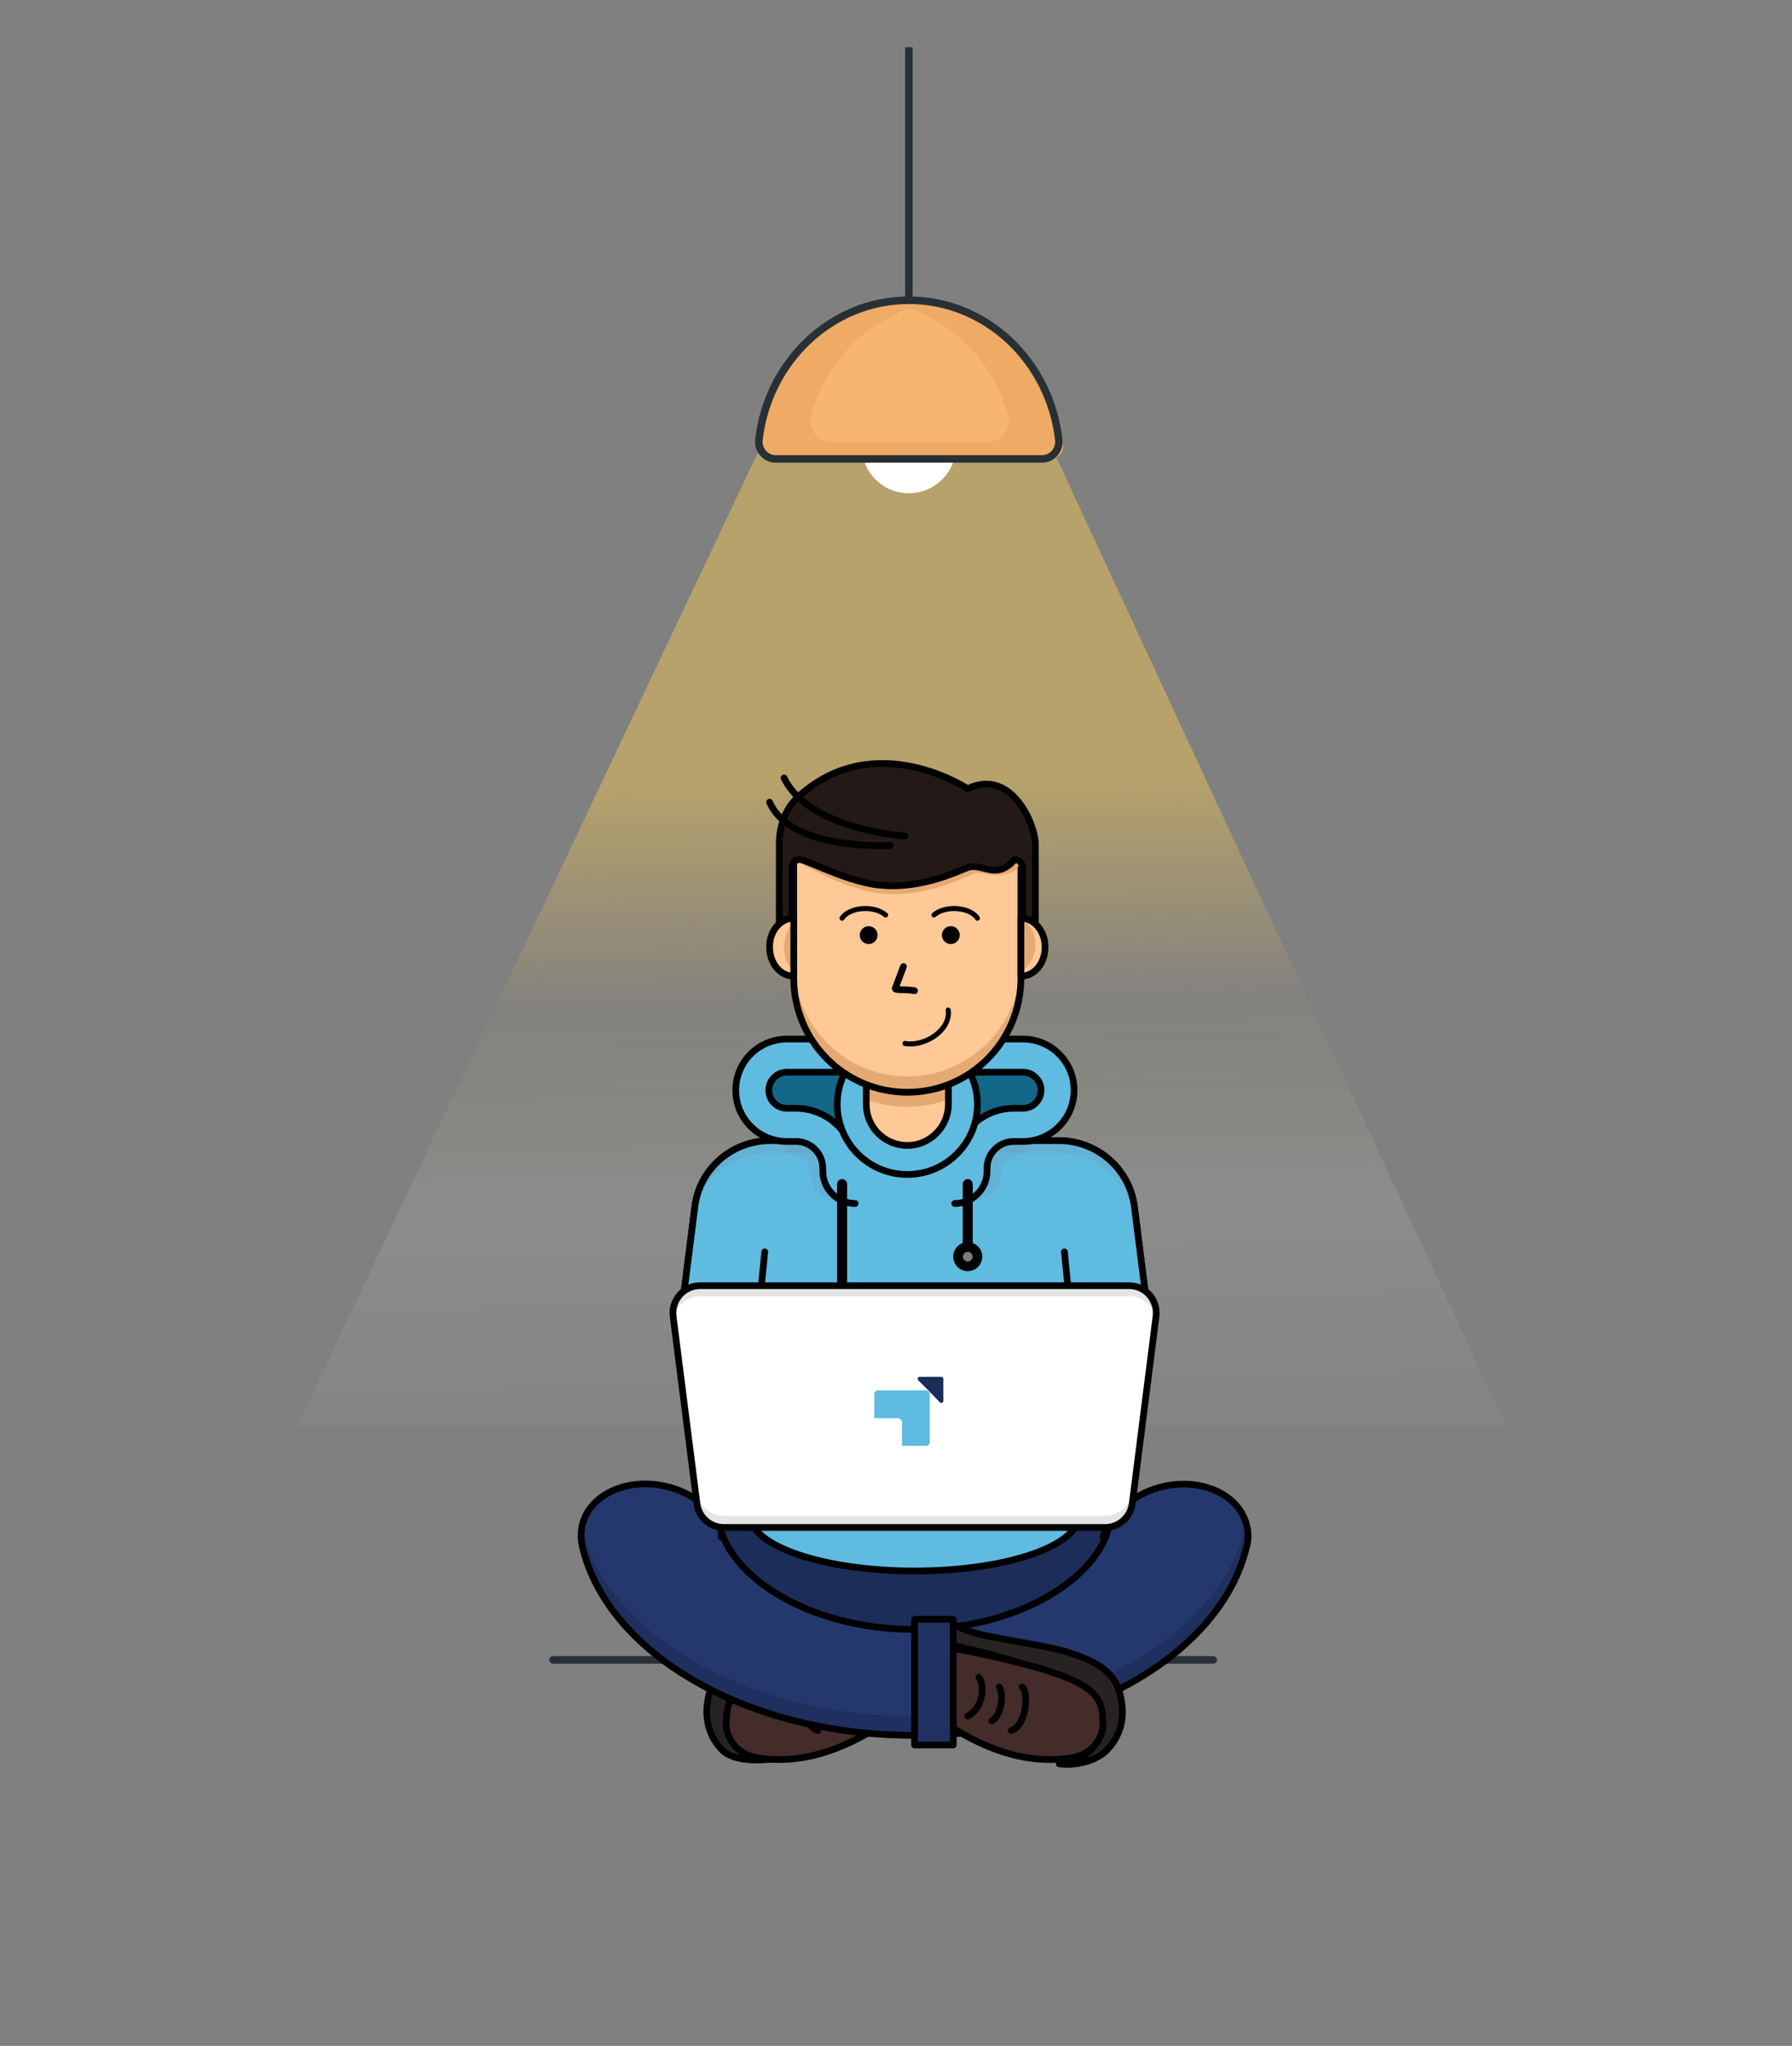 <svg width="418" height="477" viewBox="0 0 418 477" fill="none" xmlns="http://www.w3.org/2000/svg">
<rect x="0" y="0" width="418" height="477" fill="#808080" stroke="none"/>
<g clip-path="url(#clip0_199_2002)">
<path d="M129 387L283 387" stroke="#283035" stroke-width="1.758" stroke-linecap="round" stroke-linejoin="round"/>
<g style="mix-blend-mode:hard-light" opacity="0.43">
<path d="M351.289 332.5H69.289L176.789 105.5H245.882L351.289 332.5Z" fill="url(#paint0_linear_199_2002)" style="mix-blend-mode:overlay"/>
</g>
<path d="M212 115C218.075 115 223 110.075 223 104C223 97.925 218.075 93 212 93C205.925 93 201 97.925 201 104C201 110.075 205.925 115 212 115Z" fill="white"/>
<path d="M180.885 107C180.334 106.998 179.79 106.877 179.288 106.643C178.785 106.41 178.337 106.07 177.973 105.647C177.609 105.223 177.336 104.725 177.174 104.186C177.011 103.646 176.962 103.078 177.03 102.517C179.136 84.199 193.99 70 212 70C230.011 70 244.864 84.199 246.97 102.517C247.038 103.078 246.989 103.646 246.826 104.186C246.664 104.725 246.391 105.224 246.027 105.647C245.662 106.071 245.214 106.41 244.712 106.644C244.21 106.877 243.665 106.998 243.114 107H180.885Z" fill="#F7B66F"/>
<path d="M217.979 70.437C217.861 70.418 217.742 70.404 217.624 70.387C217.209 70.325 216.791 70.269 216.372 70.222C216.181 70.2 215.989 70.182 215.797 70.164C215.449 70.13 215.101 70.1 214.752 70.08C214.549 70.068 214.348 70.053 214.145 70.043C213.599 70.017 213.048 70 212.5 70C211.952 70 211.404 70.017 210.862 70.043C210.611 70.055 210.362 70.075 210.112 70.092C209.843 70.111 209.574 70.13 209.305 70.156C208.977 70.186 208.65 70.222 208.323 70.262C208.164 70.281 208.004 70.303 207.847 70.325C191.393 72.555 178.466 86.436 177.012 103.74C176.975 104.153 177.024 104.57 177.156 104.964C177.287 105.357 177.498 105.718 177.774 106.025C178.051 106.331 178.387 106.576 178.763 106.744C179.138 106.912 179.543 106.999 179.953 107H245.046C245.452 107.001 245.855 106.917 246.228 106.753C246.601 106.589 246.936 106.349 247.213 106.047C247.489 105.745 247.701 105.389 247.836 105C247.969 104.612 248.022 104.199 247.991 103.788C246.581 86.752 234.053 73.015 217.979 70.437ZM189.216 96.792C190.77 91.075 193.669 85.825 197.665 81.491C201.662 77.158 206.636 73.87 212.162 71.91C217.693 73.866 222.673 77.152 226.674 81.486C230.675 85.82 233.578 91.072 235.133 96.792C235.331 97.531 235.357 98.307 235.21 99.058C235.063 99.809 234.747 100.516 234.287 101.123C233.826 101.731 233.233 102.222 232.554 102.56C231.875 102.897 231.129 103.071 230.372 103.069H193.977C193.221 103.072 192.474 102.897 191.796 102.56C191.116 102.222 190.524 101.731 190.063 101.124C189.602 100.516 189.286 99.809 189.139 99.058C188.992 98.307 189.019 97.531 189.216 96.792Z" fill="#EFAA65"/>
<path d="M180.914 107C180.359 106.999 179.81 106.876 179.304 106.642C178.798 106.407 178.347 106.065 177.98 105.638C177.613 105.212 177.339 104.71 177.175 104.167C177.011 103.623 176.962 103.051 177.03 102.486C179.151 84.181 193.999 70 212.001 70C230.002 70 244.851 84.181 246.97 102.486C247.038 103.051 246.989 103.623 246.825 104.167C246.662 104.71 246.387 105.212 246.02 105.638C245.653 106.065 245.202 106.407 244.696 106.642C244.19 106.877 243.641 106.999 243.086 107H180.914Z" stroke="#283035" stroke-width="1.758" stroke-linecap="round" stroke-linejoin="round"/>
<path d="M212 11V70" stroke="#283035" stroke-width="1.758" stroke-linejoin="round"/>
<path d="M165.622 394.236C167.021 389.583 171.301 387.105 178.251 385.018C182.659 383.713 188.253 383.105 197.026 381.279C201.306 380.409 204.315 378.67 204.315 378.67V383.67C204.315 383.67 175.285 389.54 170.75 397.236C168.547 401.018 170.617 409.043 181 410C177.822 410.478 171.216 410.888 168.419 407.975C164.944 404.366 164.012 399.54 165.622 394.236Z" fill="#282323" stroke="black" stroke-width="1.56" stroke-miterlimit="10" stroke-linecap="round" stroke-linejoin="round"/>
<path d="M204.315 384.307C204.315 384.307 186.845 387.413 177.513 391.254C169.332 394.646 169.587 398.161 169.374 401.758C169.247 403.842 170.781 408.991 177.002 409.89C184.416 410.953 193.151 409.809 204.315 402.984C204.315 386.268 204.315 384.307 204.315 384.307Z" fill="#442C2A"/>
<path opacity="0.37" d="M169.374 401.841C169.545 398.948 169.417 396.096 173.678 393.325C173.508 394.344 173.465 395.322 173.422 396.34C173.295 398.418 178.536 395.729 184.757 396.585C191.234 397.522 195.069 404.611 204.315 399.844C204.315 400.863 204.315 401.922 204.315 403.022C193.151 409.826 184.416 410.926 177.002 409.907C170.781 409.052 169.247 403.878 169.374 401.841Z" fill="#442C2A"/>
<path d="M204.315 384.307C204.315 384.307 186.845 387.413 177.513 391.254C169.332 394.646 169.587 398.161 169.374 401.758C169.247 403.842 170.781 408.991 177.002 409.89C184.416 410.953 193.151 409.809 204.315 402.984C204.315 386.268 204.315 384.307 204.315 384.307Z" stroke="black" stroke-width="1.56" stroke-miterlimit="10" stroke-linecap="round" stroke-linejoin="round"/>
<path d="M188.247 393.325C186.724 394.167 187.093 402.35 190.786 403.472" stroke="black" stroke-width="1.56" stroke-miterlimit="10" stroke-linecap="round" stroke-linejoin="round"/>
<path d="M193.567 393.325C192.415 395.33 193.228 400.048 195.296 401.217" stroke="black" stroke-width="1.56" stroke-miterlimit="10" stroke-linecap="round" stroke-linejoin="round"/>
<path d="M198.34 391.071C196.611 393.361 197.832 398.753 200.933 400.09" stroke="black" stroke-width="1.56" stroke-miterlimit="10" stroke-linecap="round" stroke-linejoin="round"/>
<path d="M248.376 369.628C239.263 376.091 226.312 379.797 212.77 379.797C199.27 379.797 186.276 376.091 177.164 369.628C172.987 366.655 165.984 360.45 165.984 352.177C165.984 343.904 172.987 337.699 177.164 334.726C186.276 328.262 199.228 324.557 212.77 324.557C226.27 324.557 239.263 328.262 248.376 334.726C252.552 337.699 259.555 343.904 259.555 352.177C259.555 360.45 252.552 366.655 248.376 369.628Z" fill="#1D2D5A"/>
<path d="M291.054 359.317C290.884 360.171 290.714 360.983 290.459 361.837C283.82 386.144 251.82 404.599 213.309 404.599C174.713 404.599 142.628 386.059 136.117 361.666C135.947 360.983 135.777 360.299 135.649 359.616C135.479 358.334 135.521 357.053 135.777 355.771C137.351 348.594 146.032 344.45 155.181 346.501C161.181 347.825 165.862 351.542 167.947 355.942C168.16 356.882 168.5 357.821 168.883 358.719C171.096 363.845 175.522 367.69 178.5 369.826C187.394 376.233 200.118 379.907 213.309 379.907C226.543 379.907 239.224 376.233 248.118 369.826C251.139 367.647 255.607 363.759 257.778 358.633C258.118 357.821 258.416 356.924 258.629 356.07C260.671 351.627 265.395 347.911 271.437 346.544C280.586 344.493 289.267 348.68 290.842 355.814C291.14 356.924 291.182 358.12 291.054 359.317Z" fill="#25386E"/>
<path opacity="0.67" d="M290.842 355.596C290.799 355.381 290.757 355.21 290.672 354.995C290.544 355.682 290.374 356.411 290.161 357.098C283.608 381.514 251.566 400.051 213.1 400.051C174.505 400.051 142.421 381.428 135.911 356.926C135.825 356.669 135.783 356.411 135.698 356.111C135.528 357.227 135.485 358.342 135.655 359.415C135.783 360.102 135.953 360.788 136.123 361.475C142.634 385.976 174.718 404.599 213.312 404.599C251.822 404.599 283.821 386.062 290.459 361.646C290.672 360.831 290.884 359.973 291.054 359.115C291.182 357.999 291.14 356.797 290.842 355.596Z" fill="#1D2D5A"/>
<path d="M291.054 359.317C290.884 360.171 290.714 360.983 290.459 361.837C283.82 386.144 251.82 404.599 213.309 404.599C174.713 404.599 142.628 386.059 136.117 361.666C135.947 360.983 135.777 360.299 135.649 359.616C135.479 358.334 135.521 357.053 135.777 355.771C137.351 348.594 146.032 344.45 155.181 346.501C161.181 347.825 165.862 351.542 167.947 355.942C168.16 356.882 168.5 357.821 168.883 358.719C171.096 363.845 175.522 367.69 178.5 369.826C187.394 376.233 200.118 379.907 213.309 379.907C226.543 379.907 239.224 376.233 248.118 369.826C251.139 367.647 255.607 363.759 257.778 358.633C258.118 357.821 258.416 356.924 258.629 356.07C260.671 351.627 265.395 347.911 271.437 346.544C280.586 344.493 289.267 348.68 290.842 355.814C291.14 356.924 291.182 358.12 291.054 359.317Z" stroke="black" stroke-width="1.56" stroke-miterlimit="10" stroke-linecap="round" stroke-linejoin="round"/>
<path d="M213.334 366.269C234.503 366.269 251.664 360.464 251.664 353.304C251.664 346.144 234.503 340.34 213.334 340.34C192.165 340.34 175.004 346.144 175.004 353.304C175.004 360.464 192.165 366.269 213.334 366.269Z" fill="#60BBE0"/>
<path d="M213.334 366.269C234.503 366.269 251.664 360.464 251.664 353.304C251.664 346.144 234.503 340.34 213.334 340.34C192.165 340.34 175.004 346.144 175.004 353.304C175.004 360.464 192.165 366.269 213.334 366.269Z" stroke="black" stroke-width="1.56" stroke-miterlimit="10" stroke-linecap="round" stroke-linejoin="round"/>
<path d="M257.308 324.557H169.292C162.551 324.557 157.336 318.732 158.184 312.111L162.085 281.312C163.187 272.513 170.734 265.934 179.722 265.934H246.963C255.909 265.934 263.455 272.513 264.6 281.312L268.501 312.111C269.264 318.732 264.049 324.557 257.308 324.557Z" fill="#F1534D"/>
<path d="M257.308 324.557H169.292C162.551 324.557 157.336 318.732 158.184 312.111L162.085 281.312C163.187 272.513 170.734 265.934 179.722 265.934H246.963C255.909 265.934 263.455 272.513 264.6 281.312L268.501 312.111C269.264 318.732 264.049 324.557 257.308 324.557Z" stroke="black" stroke-width="1.56" stroke-miterlimit="10" stroke-linecap="round" stroke-linejoin="round"/>
<path d="M178.385 291.863L177.258 303.137" stroke="black" stroke-width="1.56" stroke-miterlimit="10" stroke-linecap="round" stroke-linejoin="round"/>
<path d="M248.281 291.863L249.409 303.137" stroke="black" stroke-width="1.56" stroke-miterlimit="10" stroke-linecap="round" stroke-linejoin="round"/>
<path d="M257.308 324.557H169.292C162.551 324.557 157.336 318.732 158.184 312.111L162.085 281.312C163.187 272.513 170.734 265.934 179.722 265.934H246.963C255.909 265.934 263.455 272.513 264.6 281.312L268.501 312.111C269.264 318.732 264.049 324.557 257.308 324.557Z" fill="#60BBE0"/>
<g opacity="0.24">
<path opacity="0.24" d="M161.67 284.43C162.777 275.49 170.355 268.805 179.381 268.805H246.905C255.888 268.805 263.466 275.49 264.616 284.43L268.49 315.467C268.618 314.488 268.661 313.466 268.533 312.402L264.616 281.109C263.509 272.169 255.931 265.484 246.905 265.484H179.381C170.398 265.484 162.82 272.169 161.67 281.109L157.753 312.402C157.625 313.424 157.625 314.446 157.796 315.467L161.67 284.43Z" fill="#9B2121"/>
<path opacity="0.24" d="M183.298 268.805C183.298 268.805 188.535 269.742 188.961 272.637C189.301 274.979 189.259 276.511 190.153 277.448C191.047 278.385 193.133 280.3 197.348 280.3C195.006 277.959 194.964 269.742 194.325 269.742C193.729 269.742 192.196 265.655 192.196 265.655L190.153 264.718C190.195 264.718 182.66 265.655 183.298 268.805Z" fill="#9B2121"/>
<path opacity="0.24" d="M239.241 268.805C239.241 268.805 234.004 269.742 233.579 272.637C233.238 274.979 233.281 276.511 232.387 277.448C231.492 278.342 229.406 280.3 225.191 280.3C227.533 277.959 227.576 269.742 228.214 269.742C228.81 269.742 230.343 265.655 230.343 265.655L232.387 264.718C232.344 264.718 239.88 265.655 239.241 268.805Z" fill="#9B2121"/>
</g>
<path d="M257.308 324.557H169.292C162.551 324.557 157.336 318.732 158.184 312.111L162.085 281.312C163.187 272.513 170.734 265.934 179.722 265.934H246.963C255.909 265.934 263.455 272.513 264.6 281.312L268.501 312.111C269.264 318.732 264.049 324.557 257.308 324.557Z" stroke="black" stroke-width="1.56" stroke-miterlimit="10" stroke-linecap="round" stroke-linejoin="round"/>
<path d="M178.385 291.863L177.258 303.137" stroke="black" stroke-width="1.56" stroke-miterlimit="10" stroke-linecap="round" stroke-linejoin="round"/>
<path d="M248.281 291.863L249.409 303.137" stroke="black" stroke-width="1.56" stroke-miterlimit="10" stroke-linecap="round" stroke-linejoin="round"/>
<path d="M202.296 247.487L188.239 246.769L181.659 247.487C181.659 247.487 177.258 250.738 177.258 251.625C177.258 252.511 177.685 259.731 177.685 259.731C177.685 259.731 188.068 261.125 189.179 262.18C190.29 263.236 196.87 269.316 196.87 269.316L203.236 266.867L206.569 258.085L202.296 247.487Z" fill="#136687"/>
<path d="M199.805 242.259H183.529C176.975 242.259 171.621 247.582 171.621 254.192C171.621 260.759 176.932 266.125 183.529 266.125H185.67C189.14 266.125 191.924 268.915 191.924 272.391V273.035C191.924 277.199 195.308 280.59 199.462 280.59V272.863C199.548 272.863 199.634 272.949 199.634 273.035V272.391C199.634 264.665 193.38 258.398 185.67 258.398H183.529C181.216 258.398 179.331 256.51 179.331 254.192C179.331 251.874 181.216 249.986 183.529 249.986H199.805V242.259Z" fill="#60BBE0"/>
<path d="M198.777 267.584C196.807 262.262 191.667 258.398 185.67 258.398H183.529C181.216 258.398 179.331 256.51 179.331 254.192C179.331 251.874 181.216 249.986 183.529 249.986H199.805V242.259H183.529C176.975 242.259 171.621 247.582 171.621 254.192C171.621 260.759 176.932 266.125 183.529 266.125H185.67C189.14 266.125 191.924 268.915 191.924 272.391V273.035C191.924 277.199 195.308 280.59 199.462 280.59" stroke="black" stroke-width="1.56" stroke-miterlimit="10" stroke-linecap="round" stroke-linejoin="round"/>
<path d="M219.861 247.487L233.918 246.769L240.498 247.487C240.498 247.487 244.899 250.738 244.899 251.625C244.899 252.511 244.472 259.731 244.472 259.731C244.472 259.731 234.089 261.125 232.978 262.18C231.867 263.278 225.287 269.316 225.287 269.316L218.921 266.867L215.588 258.085L219.861 247.487Z" fill="#136687"/>
<path d="M222.354 242.259H238.63C245.183 242.259 250.537 247.582 250.537 254.192C250.537 260.759 245.226 266.125 238.63 266.125H236.488C233.019 266.125 230.235 268.915 230.235 272.391V273.035C230.235 277.199 226.851 280.59 222.696 280.59V272.863C222.611 272.863 222.525 272.949 222.525 273.035V272.391C222.525 264.665 228.778 258.398 236.488 258.398H238.63C240.943 258.398 242.828 256.51 242.828 254.192C242.828 251.874 240.943 249.986 238.63 249.986H222.354V242.259Z" fill="#60BBE0"/>
<path d="M223.382 267.584C225.352 262.262 230.492 258.398 236.488 258.398H238.63C240.943 258.398 242.828 256.51 242.828 254.192C242.828 251.874 240.943 249.986 238.63 249.986H222.354V242.259H238.63C245.183 242.259 250.537 247.582 250.537 254.192C250.537 260.759 245.226 266.125 238.63 266.125H236.488C233.019 266.125 230.235 268.915 230.235 272.391V273.035C230.235 277.199 226.851 280.59 222.696 280.59" stroke="black" stroke-width="1.56" stroke-miterlimit="10" stroke-linecap="round" stroke-linejoin="round"/>
<path d="M211.644 273.825C220.672 273.825 227.99 266.507 227.99 257.479C227.99 248.451 220.672 241.132 211.644 241.132C202.616 241.132 195.297 248.451 195.297 257.479C195.297 266.507 202.616 273.825 211.644 273.825Z" fill="#60BBE0"/>
<path d="M211.644 273.825C220.672 273.825 227.99 266.507 227.99 257.479C227.99 248.451 220.672 241.132 211.644 241.132C202.616 241.132 195.297 248.451 195.297 257.479C195.297 266.507 202.616 273.825 211.644 273.825Z" stroke="black" stroke-width="1.56" stroke-miterlimit="10" stroke-linecap="round" stroke-linejoin="round"/>
<path d="M211.622 267.061C206.343 267.061 202.061 262.77 202.061 257.479V250.313C202.061 248.979 203.141 247.896 204.472 247.896H218.814C220.145 247.896 221.226 248.979 221.226 250.313V257.479C221.184 262.77 216.902 267.061 211.622 267.061Z" fill="#FFC897"/>
<path d="M218.851 247.896H204.477C203.144 247.896 202.061 249.056 202.061 250.464V256.303C205.06 257.421 208.268 258.042 211.643 258.042C215.018 258.042 218.226 257.421 221.226 256.303V250.464C221.226 249.056 220.142 247.896 218.851 247.896Z" fill="#E5A973"/>
<path d="M211.622 267.061C206.343 267.061 202.061 262.77 202.061 257.479V250.313C202.061 248.979 203.141 247.896 204.472 247.896H218.814C220.145 247.896 221.226 248.979 221.226 250.313V257.479C221.184 262.77 216.902 267.061 211.622 267.061Z" stroke="black" stroke-width="1.56" stroke-miterlimit="10" stroke-linecap="round" stroke-linejoin="round"/>
<path d="M222.353 377.542H213.334V406.854H222.353V377.542Z" fill="#203161"/>
<path d="M222.353 377.542H213.334V406.854H222.353V377.542Z" stroke="black" stroke-width="1.56" stroke-miterlimit="10" stroke-linecap="round" stroke-linejoin="round"/>
<path d="M168.24 358.377C168.24 357.649 168.24 356.92 168.24 356.123C168.24 356.886 168.24 357.614 168.24 358.377Z" stroke="black" stroke-width="1.56" stroke-miterlimit="10" stroke-linecap="round" stroke-linejoin="round"/>
<path d="M257.301 358.377C257.526 357.588 257.921 356.837 258.428 356.123C258.146 356.912 257.752 357.663 257.301 358.377Z" stroke="black" stroke-width="1.56" stroke-miterlimit="10" stroke-linecap="round" stroke-linejoin="round"/>
<path d="M257.83 356.123H168.839C165.68 356.123 162.992 353.763 162.565 350.589L157.016 306.919C156.547 303.144 159.492 299.755 163.29 299.755H263.379C267.178 299.755 270.123 303.101 269.653 306.919L264.105 350.589C263.678 353.72 260.989 356.123 257.83 356.123Z" fill="white"/>
<path opacity="0.21" d="M264.066 347.936C263.682 351.075 260.993 353.408 257.792 353.408H168.835C165.676 353.408 162.987 351.075 162.56 347.936L157.097 305.392C156.969 306.07 156.926 306.749 157.011 307.47L162.56 350.651C162.944 353.79 165.634 356.123 168.835 356.123H257.834C260.993 356.123 263.682 353.79 264.109 350.651L269.658 307.47C269.744 306.749 269.701 306.07 269.573 305.392L264.066 347.936Z" fill="#7E7E7E"/>
<path opacity="0.21" d="M157.059 307.646C157.571 304.614 160.134 302.207 163.252 302.207H263.417C266.578 302.207 269.098 304.57 269.611 307.646L269.653 307.2C270.123 303.277 267.176 299.755 263.374 299.755H163.295C159.494 299.755 156.546 303.232 157.016 307.2L157.059 307.646Z" fill="#7E7E7E"/>
<path d="M257.83 356.123H168.839C165.68 356.123 162.992 353.763 162.565 350.589L157.016 306.919C156.547 303.144 159.492 299.755 163.29 299.755H263.379C267.178 299.755 270.123 303.101 269.653 306.919L264.105 350.589C263.678 353.72 260.989 356.123 257.83 356.123Z" stroke="black" stroke-width="1.56" stroke-miterlimit="10" stroke-linecap="round" stroke-linejoin="round"/>
<path d="M261.046 394.236C259.648 389.583 255.367 387.105 248.417 385.018C244.01 383.713 238.415 383.105 229.643 381.279C225.362 380.409 222.354 378.67 222.354 378.67V383.67C222.354 383.67 251.384 389.54 255.918 397.236C258.122 401.018 257.444 410.28 247.061 411.236C250.239 411.714 255.452 410.888 258.249 407.975C261.724 404.366 262.657 399.54 261.046 394.236Z" fill="#282323" stroke="black" stroke-width="1.56" stroke-miterlimit="10" stroke-linecap="round" stroke-linejoin="round"/>
<path d="M222.354 384.307C222.354 384.307 239.824 387.413 249.156 391.254C257.337 394.646 257.081 398.161 257.294 401.758C257.422 403.842 255.888 408.991 249.667 409.89C242.253 410.953 233.518 409.809 222.354 402.984C222.354 386.268 222.354 384.307 222.354 384.307Z" fill="#442C2A"/>
<path opacity="0.37" d="M257.294 401.841C257.124 398.948 257.252 396.096 252.991 393.325C253.161 394.344 253.204 395.322 253.246 396.34C253.374 398.418 251.84 403.552 245.619 404.448C239.142 405.385 231.6 404.611 222.354 399.844C222.354 400.863 222.354 401.922 222.354 403.022C233.518 409.826 242.253 410.926 249.667 409.907C255.931 409.052 257.422 403.878 257.294 401.841Z" fill="#442C2A"/>
<path d="M222.354 384.307C222.354 384.307 239.824 387.413 249.156 391.254C257.337 394.646 257.081 398.161 257.294 401.758C257.422 403.842 255.888 408.991 249.667 409.89C242.253 410.953 233.518 409.809 222.354 402.984C222.354 386.268 222.354 384.307 222.354 384.307Z" stroke="black" stroke-width="1.56" stroke-miterlimit="10" stroke-linecap="round" stroke-linejoin="round"/>
<path d="M238.42 393.325C239.944 394.167 239.574 402.35 235.881 403.472" stroke="black" stroke-width="1.56" stroke-miterlimit="10" stroke-linecap="round" stroke-linejoin="round"/>
<path d="M233.1 393.325C234.252 395.33 233.439 400.048 231.371 401.217" stroke="black" stroke-width="1.56" stroke-miterlimit="10" stroke-linecap="round" stroke-linejoin="round"/>
<path d="M228.327 391.071C230.056 393.361 228.836 398.753 225.734 400.09" stroke="black" stroke-width="1.56" stroke-miterlimit="10" stroke-linecap="round" stroke-linejoin="round"/>
<path d="M196.424 276.08V298.627" stroke="black" stroke-width="2.34" stroke-miterlimit="10" stroke-linecap="round" stroke-linejoin="round"/>
<path d="M225.734 276.08V291.863" stroke="black" stroke-width="2.34" stroke-miterlimit="10" stroke-linecap="round" stroke-linejoin="round"/>
<path d="M225.736 296.373C227.603 296.373 229.118 294.858 229.118 292.991C229.118 291.123 227.603 289.608 225.736 289.608C223.868 289.608 222.354 291.123 222.354 292.991C222.354 294.858 223.868 296.373 225.736 296.373Z" fill="black"/>
<path d="M225.735 294.118C226.357 294.118 226.862 293.613 226.862 292.991C226.862 292.368 226.357 291.863 225.735 291.863C225.112 291.863 224.607 292.368 224.607 292.991C224.607 293.613 225.112 294.118 225.735 294.118Z" fill="#7E7E7E"/>
<path d="M211.643 254.66C197.032 254.66 185.15 242.765 185.15 228.043V197.165H238.136V228.043C238.136 242.723 226.296 254.66 211.643 254.66Z" fill="#FFC897"/>
<path d="M211.643 250.972C197.032 250.972 185.15 239.017 185.15 224.222V227.91C185.15 242.663 196.99 254.66 211.643 254.66C226.254 254.66 238.136 242.705 238.136 227.91V224.222C238.136 238.975 226.296 250.972 211.643 250.972Z" fill="#E5A973"/>
<path d="M211.643 254.66C197.032 254.66 185.15 242.765 185.15 228.043V197.165H238.136V228.043C238.136 242.723 226.296 254.66 211.643 254.66Z" stroke="black" stroke-width="1.56" stroke-miterlimit="10" stroke-linecap="round" stroke-linejoin="round"/>
<path d="M239.264 199.935C239.179 198.546 239.094 197.116 239.051 195.727C221.212 196.544 203.287 196.422 185.49 194.91C185.363 196.504 185.278 198.097 185.15 199.69C185.957 200.385 186.807 201.12 187.614 201.814C188.294 202.141 189.186 202.591 189.993 202.999C193.56 204.797 198.53 207.084 203.287 207.983C205.029 208.31 206.855 208.473 208.724 208.433C216.752 208.351 223.505 205.287 226.351 204.02C226.776 203.816 227.116 203.653 227.328 203.612C227.498 203.53 227.668 203.489 227.923 203.489C228.432 203.489 229.027 203.612 229.749 203.734C230.684 203.939 231.788 204.143 233.02 204.061C234.421 203.98 235.696 203.571 236.927 202.795C237.65 201.814 238.457 200.875 239.264 199.935Z" fill="#E5A973"/>
<path d="M225.718 183.892C225.718 183.892 204.211 169.58 186.41 185.568C183.088 188.533 181.768 192.788 181.768 196.699V217.415H184.749V202.372C184.749 201.255 185.515 200.395 186.452 200.395C187.985 200.395 196.29 204.865 203.317 206.111C213.921 207.959 223.588 203.017 225.675 202.286C229.252 200.997 232.148 205.467 236.663 200.438H236.833C237.77 200.438 238.536 201.341 238.536 202.415V217.458H241.518V196.828C241.432 191.757 235.641 179.035 225.718 183.892Z" fill="#231A17"/>
<g opacity="0.34">
<path opacity="0.34" d="M184.961 214.182H181.98V216.992H184.961V214.182Z" fill="#231A17"/>
<path opacity="0.34" d="M241.67 214.182H238.689V216.992H241.67V214.182Z" fill="#231A17"/>
</g>
<path d="M225.718 183.892C225.718 183.892 204.211 169.58 186.41 185.568C183.088 188.533 181.768 192.788 181.768 196.699V217.415H184.749V202.372C184.749 201.255 185.515 200.395 186.452 200.395C187.985 200.395 196.29 204.865 203.317 206.111C213.921 207.959 223.588 203.017 225.675 202.286C229.252 200.997 232.148 205.467 236.663 200.438H236.833C237.77 200.438 238.536 201.341 238.536 202.415V217.458H241.518V196.828C241.432 191.757 235.641 179.035 225.718 183.892Z" stroke="black" stroke-width="1.56" stroke-miterlimit="10" stroke-linecap="round" stroke-linejoin="round"/>
<path d="M207.698 197.112C207.698 197.112 184.447 198.508 179.514 187.019" stroke="black" stroke-width="1.56" stroke-miterlimit="10" stroke-linecap="round" stroke-linejoin="round"/>
<path d="M211.078 194.91C211.078 194.91 188.72 193.52 182.895 181.382" stroke="black" stroke-width="1.56" stroke-miterlimit="10" stroke-linecap="round" stroke-linejoin="round"/>
<path d="M238.137 214.075V227.604C241.268 227.604 243.774 224.593 243.774 220.84C243.774 217.086 241.268 214.075 238.137 214.075Z" fill="#FFC897"/>
<path d="M238.137 214.075V226.476C240.146 225.326 241.519 222.982 241.519 220.255C241.519 217.57 240.146 215.226 238.137 214.075Z" fill="#E5A973"/>
<path d="M238.137 214.075V227.604C241.268 227.604 243.774 224.593 243.774 220.84C243.774 217.086 241.268 214.075 238.137 214.075Z" stroke="black" stroke-width="1.56" stroke-miterlimit="10" stroke-linecap="round" stroke-linejoin="round"/>
<path d="M185.15 214.075V227.604C182.019 227.604 179.514 224.593 179.514 220.84C179.47 217.086 182.019 214.075 185.15 214.075Z" fill="#FFC897"/>
<path d="M185.149 215.203C183.819 216.37 182.895 218.464 182.895 220.84C182.895 223.215 183.782 225.309 185.149 226.476V215.203Z" fill="#E5A973"/>
<path d="M185.15 214.075V227.604C182.019 227.604 179.514 224.593 179.514 220.84C179.47 217.086 182.019 214.075 185.15 214.075Z" stroke="black" stroke-width="1.56" stroke-miterlimit="10" stroke-linecap="round" stroke-linejoin="round"/>
<path d="M210.737 225.349L208.824 230.43C208.824 230.986 211.056 230.541 213.334 230.986" stroke="black" stroke-width="1.56" stroke-miterlimit="10" stroke-linecap="round" stroke-linejoin="round"/>
<path d="M221.174 235.495C221.85 240.067 215.812 244.112 211.08 243.277" stroke="black" stroke-width="1.17" stroke-miterlimit="10" stroke-linecap="round" stroke-linejoin="round"/>
<path d="M202.625 219.712C203.559 219.712 204.316 218.955 204.316 218.021C204.316 217.087 203.559 216.33 202.625 216.33C201.691 216.33 200.934 217.087 200.934 218.021C200.934 218.955 201.691 219.712 202.625 219.712Z" stroke="black" stroke-width="0.78" stroke-miterlimit="10" stroke-linecap="round" stroke-linejoin="round"/>
<path d="M202.625 219.712C203.559 219.712 204.316 218.955 204.316 218.021C204.316 217.087 203.559 216.33 202.625 216.33C201.691 216.33 200.934 217.087 200.934 218.021C200.934 218.955 201.691 219.712 202.625 219.712Z" fill="black"/>
<path d="M196.424 214.075C197.315 212.733 199.396 211.821 201.858 211.821C203.811 211.821 205.509 212.411 206.57 213.324" stroke="black" stroke-width="1.17" stroke-miterlimit="10" stroke-linecap="round" stroke-linejoin="round"/>
<path d="M221.789 219.712C222.723 219.712 223.48 218.955 223.48 218.021C223.48 217.087 222.723 216.33 221.789 216.33C220.855 216.33 220.098 217.087 220.098 218.021C220.098 218.955 220.855 219.712 221.789 219.712Z" stroke="black" stroke-width="0.78" stroke-miterlimit="10" stroke-linecap="round" stroke-linejoin="round"/>
<path d="M221.789 219.712C222.723 219.712 223.48 218.955 223.48 218.021C223.48 217.087 222.723 216.33 221.789 216.33C220.855 216.33 220.098 217.087 220.098 218.021C220.098 218.955 220.855 219.712 221.789 219.712Z" fill="black"/>
<path d="M227.99 214.075C227.098 212.733 225.018 211.821 222.556 211.821C220.603 211.821 218.905 212.411 217.844 213.324" stroke="black" stroke-width="1.17" stroke-miterlimit="10" stroke-linecap="round" stroke-linejoin="round"/>
<rect x="203.93" y="324.157" width="12.95" height="12.95" rx="0.843" fill="#60BBE0"/>
<path d="M214.186 321.817C213.885 321.516 214.098 321 214.525 321H219.569C219.833 321 220.047 321.214 220.047 321.479V326.613C220.047 327.043 219.523 327.255 219.224 326.946L216.655 324.286L214.186 321.817Z" fill="#1D2D5A"/>
<rect x="202" y="330.655" width="8.393" height="7.576" rx="0.971" fill="white"/>
</g>
<defs>
<linearGradient id="paint0_linear_199_2002" x1="211" y1="100.844" x2="216" y2="385" gradientUnits="userSpaceOnUse">
<stop stop-color="#FFCE4F"/>
<stop offset="0" stop-color="#FFCE4F"/>
<stop offset="0.093" stop-color="#FFCE4F"/>
<stop offset="0.284" stop-color="#FFCE4F"/>
<stop offset="0.466" stop-color="#FFCE4F" stop-opacity="0.07"/>
<stop offset="0.633" stop-color="white" stop-opacity="0.221"/>
<stop offset="0.784" stop-color="white" stop-opacity="0.1"/>
<stop offset="0.911" stop-color="white" stop-opacity="0.026"/>
<stop offset="1" stop-color="white" stop-opacity="0"/>
</linearGradient>
<clipPath id="clip0_199_2002">
<rect width="418" height="477" fill="white"/>
</clipPath>
</defs>
</svg>
